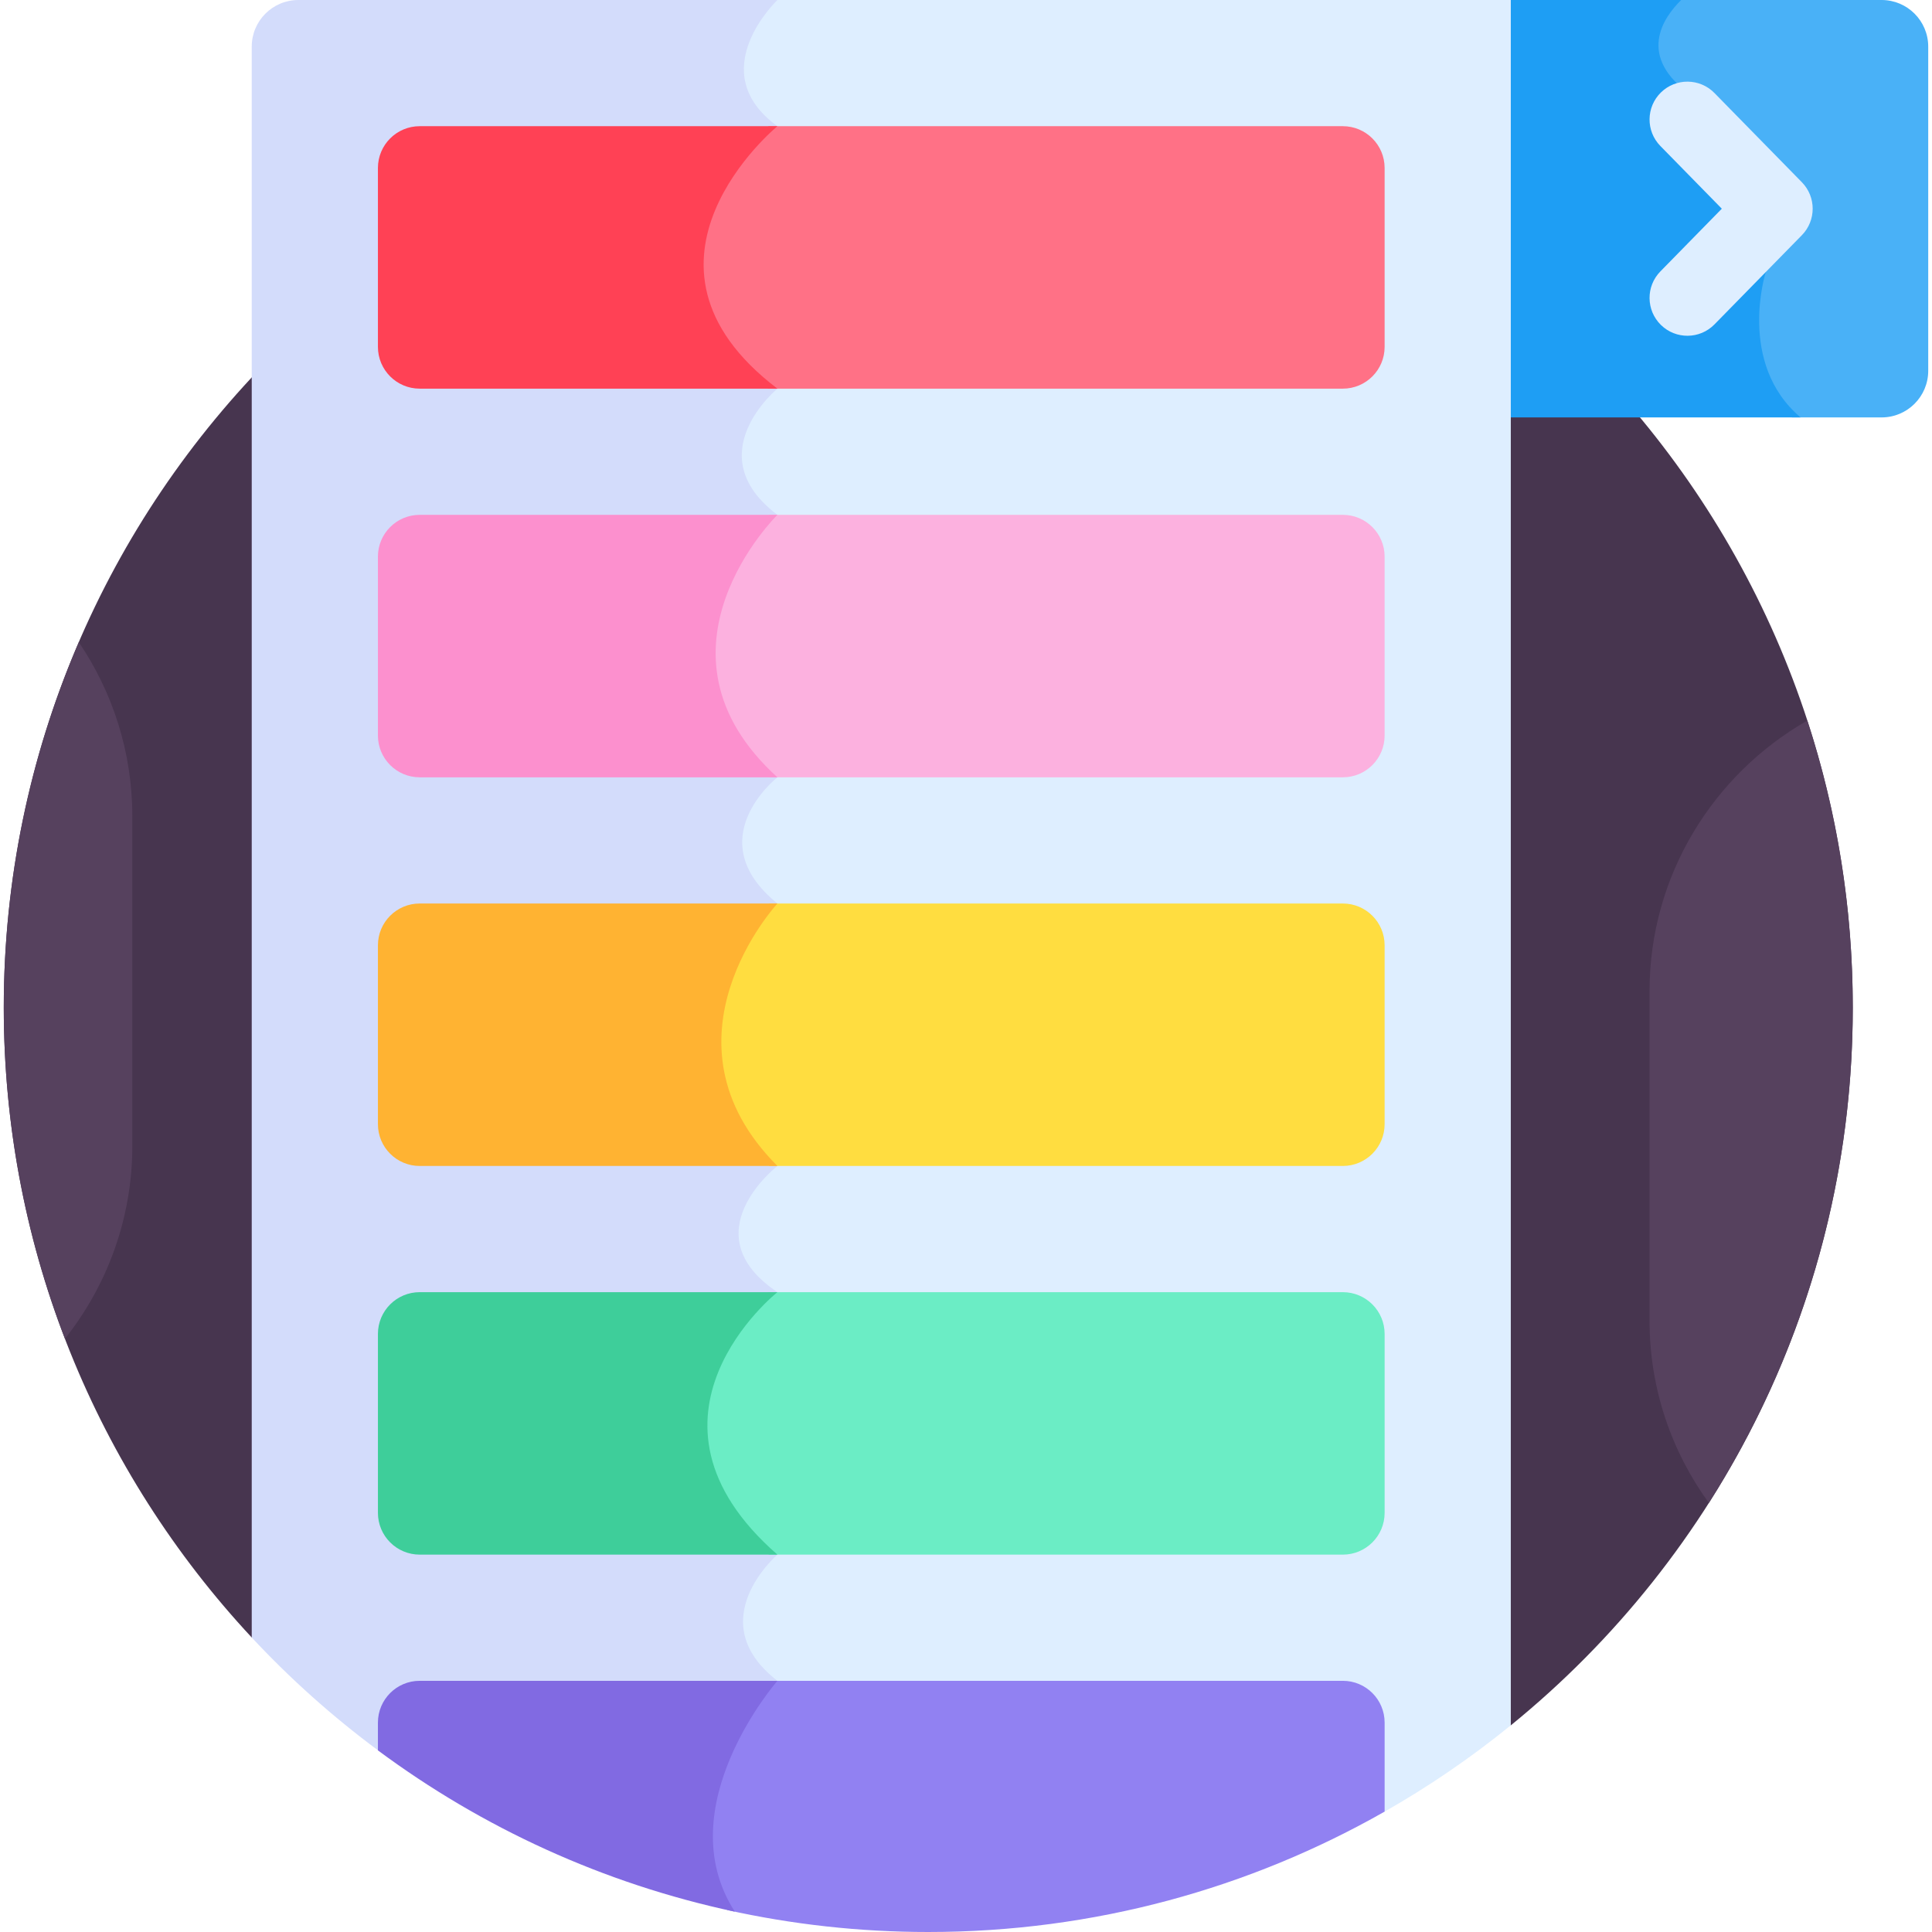<svg id="Layer_1" enable-background="new 0 0 512 512" height="512" viewBox="0 0 512 512" width="512" xmlns="http://www.w3.org/2000/svg"><g><path d="m246.001 21.996c-135.311 0-245.002 109.691-245.002 245.002 0 64.518 24.951 123.199 65.714 166.954l333.669 23.276.001.004c55.286-44.922 90.621-113.446 90.621-190.234-.001-135.311-109.692-245.002-245.003-245.002z" fill="#47354f"/><path d="m498.642 0h-55.207c-2.6 2.821-5.43 7.029-5.424 11.997.006 5.334 3.258 10.275 9.665 14.686 18.568 12.782 18.796 42.464 18.775 45.172-.623 2.082-4.735 17.126 2.189 30.465 1.619 3.12 3.719 5.886 6.277 8.3h23.725c6.826 0 12.359-5.534 12.359-12.359v-85.902c0-6.825-5.533-12.359-12.359-12.359z" fill="#49b1f7"/><path d="m467.948 72.09s.865-32.678-19.421-46.643c-15.063-10.369-7.758-20.775-2.997-25.447h-47.378v110.619h79.01c-16.931-14.372-9.214-38.529-9.214-38.529z" fill="#1e9ef4"/><path d="m203.938 0c-2.564 2.783-8.846 10.564-8.264 19.483.346 5.28 3.031 9.994 7.989 14.034-4.66 4.262-19.03 18.909-18.688 37.22.221 11.767 6.518 22.645 18.723 32.352-2.788 2.714-8.787 9.544-8.613 17.919.117 5.686 3.048 10.924 8.716 15.589-3.903 4.262-15.99 18.962-15.639 37.276.224 11.647 5.478 22.435 15.622 32.088-2.689 2.509-8.523 8.893-8.592 17.101-.05 5.895 2.877 11.455 8.703 16.545-2.412 2.901-8.437 10.861-11.841 21.616-3.854 12.178-4.852 30.22 11.773 47.669-2.947 2.65-9.888 9.836-9.59 18.519.191 5.593 3.334 10.679 9.348 15.142-4.469 4.022-17.194 16.973-17.606 34.355-.291 12.315 5.706 24.125 17.829 35.121-2.659 2.682-8.606 9.651-8.389 18.143.145 5.663 2.995 10.862 8.478 15.474-2.562 3.176-9.319 12.221-13.343 23.722l176.385 10.729.001.003c11.792-6.709 22.974-14.366 33.439-22.871v-457.229z" fill="#deeeff"/><path d="m206.026 0h-126.954c-6.826 0-12.359 5.534-12.359 12.359v421.593c10.212 10.962 21.427 20.974 33.482 29.918l91.948 5.593c4.958-13.822 13.884-24.03 13.884-24.03-20.5-15.847 0-33.441 0-33.441-41.75-36.455 0-69.557 0-69.557-23.167-15.512 0-33.441 0-33.441-33.441-33.441 0-69.557 0-69.557-21-17.01 0-33.441 0-33.441-36.833-33.441 0-69.557 0-69.557-21.25-16.008 0-33.441 0-33.441-44-33.441 0-69.557 0-69.557-20.001-14.506-.001-33.441-.001-33.441z" fill="#d3dcfb"/><g><path d="m440.16 86.116c-3.957-3.878-4.022-10.229-.144-14.188l16.283-16.619-16.283-16.618c-3.878-3.957-3.813-10.309.144-14.187 3.956-3.878 10.309-3.813 14.187.145l23.164 23.639c3.822 3.9 3.822 10.142 0 14.043l-23.163 23.641c-3.879 3.957-10.231 4.021-14.188.144z" fill="#deeeff"/></g><path d="m355.864 33.441h-152.287c.031.025.056.051.087.076-4.66 4.262-19.03 18.909-18.688 37.22.22 11.73 6.482 22.576 18.613 32.261h152.275c6.117 0 11.076-4.959 11.076-11.076v-47.405c.001-6.117-4.958-11.076-11.076-11.076z" fill="#ff7186"/><path d="m206.026 33.441h-94.796c-6.117 0-11.076 4.959-11.076 11.076v47.404c0 6.117 4.959 11.076 11.076 11.076h94.796c-44-33.44 0-69.556 0-69.556z" fill="#ff4155"/><path d="m355.864 239.438h-152.154c.063.056.122.113.186.169-2.412 2.901-8.437 10.861-11.841 21.616-3.854 12.178-4.852 30.22 11.773 47.669-.034.031-.076.071-.112.103h152.147c6.117 0 11.076-4.959 11.076-11.076v-47.405c.002-6.118-4.957-11.076-11.075-11.076z" fill="#ffdd40"/><path d="m111.23 239.438c-6.117 0-11.076 4.959-11.076 11.076v47.405c0 6.117 4.959 11.076 11.076 11.076h94.796c-33.441-33.441 0-69.557 0-69.557z" fill="#ffb332"/><path d="m355.864 445.434h-152.207c.082.07.158.141.241.211-4.024 4.989-18.418 24.455-16.269 45.197.57 5.493 2.273 10.613 5.076 15.333 17.158 3.808 34.99 5.826 53.295 5.826 43.988 0 85.258-11.606 120.94-31.904v-23.587c.001-6.117-4.958-11.076-11.076-11.076z" fill="#9181f2"/><path d="m111.23 445.434c-6.117 0-11.076 4.959-11.076 11.076v7.358c27.637 20.508 59.743 35.328 94.588 42.749-17.926-27.78 11.285-61.183 11.285-61.183z" fill="#816ae2"/><path d="m355.864 342.436h-152.427c.051.039.099.078.15.116-4.469 4.022-17.194 16.973-17.606 34.355-.291 12.302 5.695 24.1 17.792 35.086h152.092c6.117 0 11.076-4.959 11.076-11.076v-47.404c0-6.118-4.959-11.077-11.077-11.077z" fill="#6bedc5"/><path d="m206.026 342.436h-94.796c-6.117 0-11.076 4.959-11.076 11.076v47.404c0 6.117 4.959 11.076 11.076 11.076h94.796c-41.75-36.454 0-69.556 0-69.556z" fill="#3ece9a"/><path d="m355.864 136.439h-152.246c.062.052.121.105.184.157-3.903 4.262-15.99 18.962-15.639 37.276.224 11.647 5.478 22.435 15.622 32.088-.012.011-.025.024-.037.035h152.116c6.117 0 11.076-4.959 11.076-11.076v-47.404c.001-6.117-4.958-11.076-11.076-11.076z" fill="#fcb1df"/><path d="m206.026 136.439h-94.796c-6.117 0-11.076 4.959-11.076 11.076v47.404c0 6.117 4.959 11.076 11.076 11.076h94.796c-36.833-33.44 0-69.556 0-69.556z" fill="#fc90ce"/><g fill="#56415e"><path d="m437.149 262.633v87.396c0 17.988 5.849 34.667 15.717 48.264 24.142-37.949 38.138-82.984 38.138-131.295 0-26.548-4.239-52.102-12.049-76.043-24.912 14.246-41.806 41.076-41.806 71.678z"/><path d="m17.215 354.772c11.155-14.077 17.851-31.826 17.851-51.074v-87.396c0-17.045-5.238-32.925-14.183-46.112-12.788 29.697-19.884 62.422-19.884 96.808 0 30.936 5.75 60.524 16.216 87.774z"/></g></g></svg>